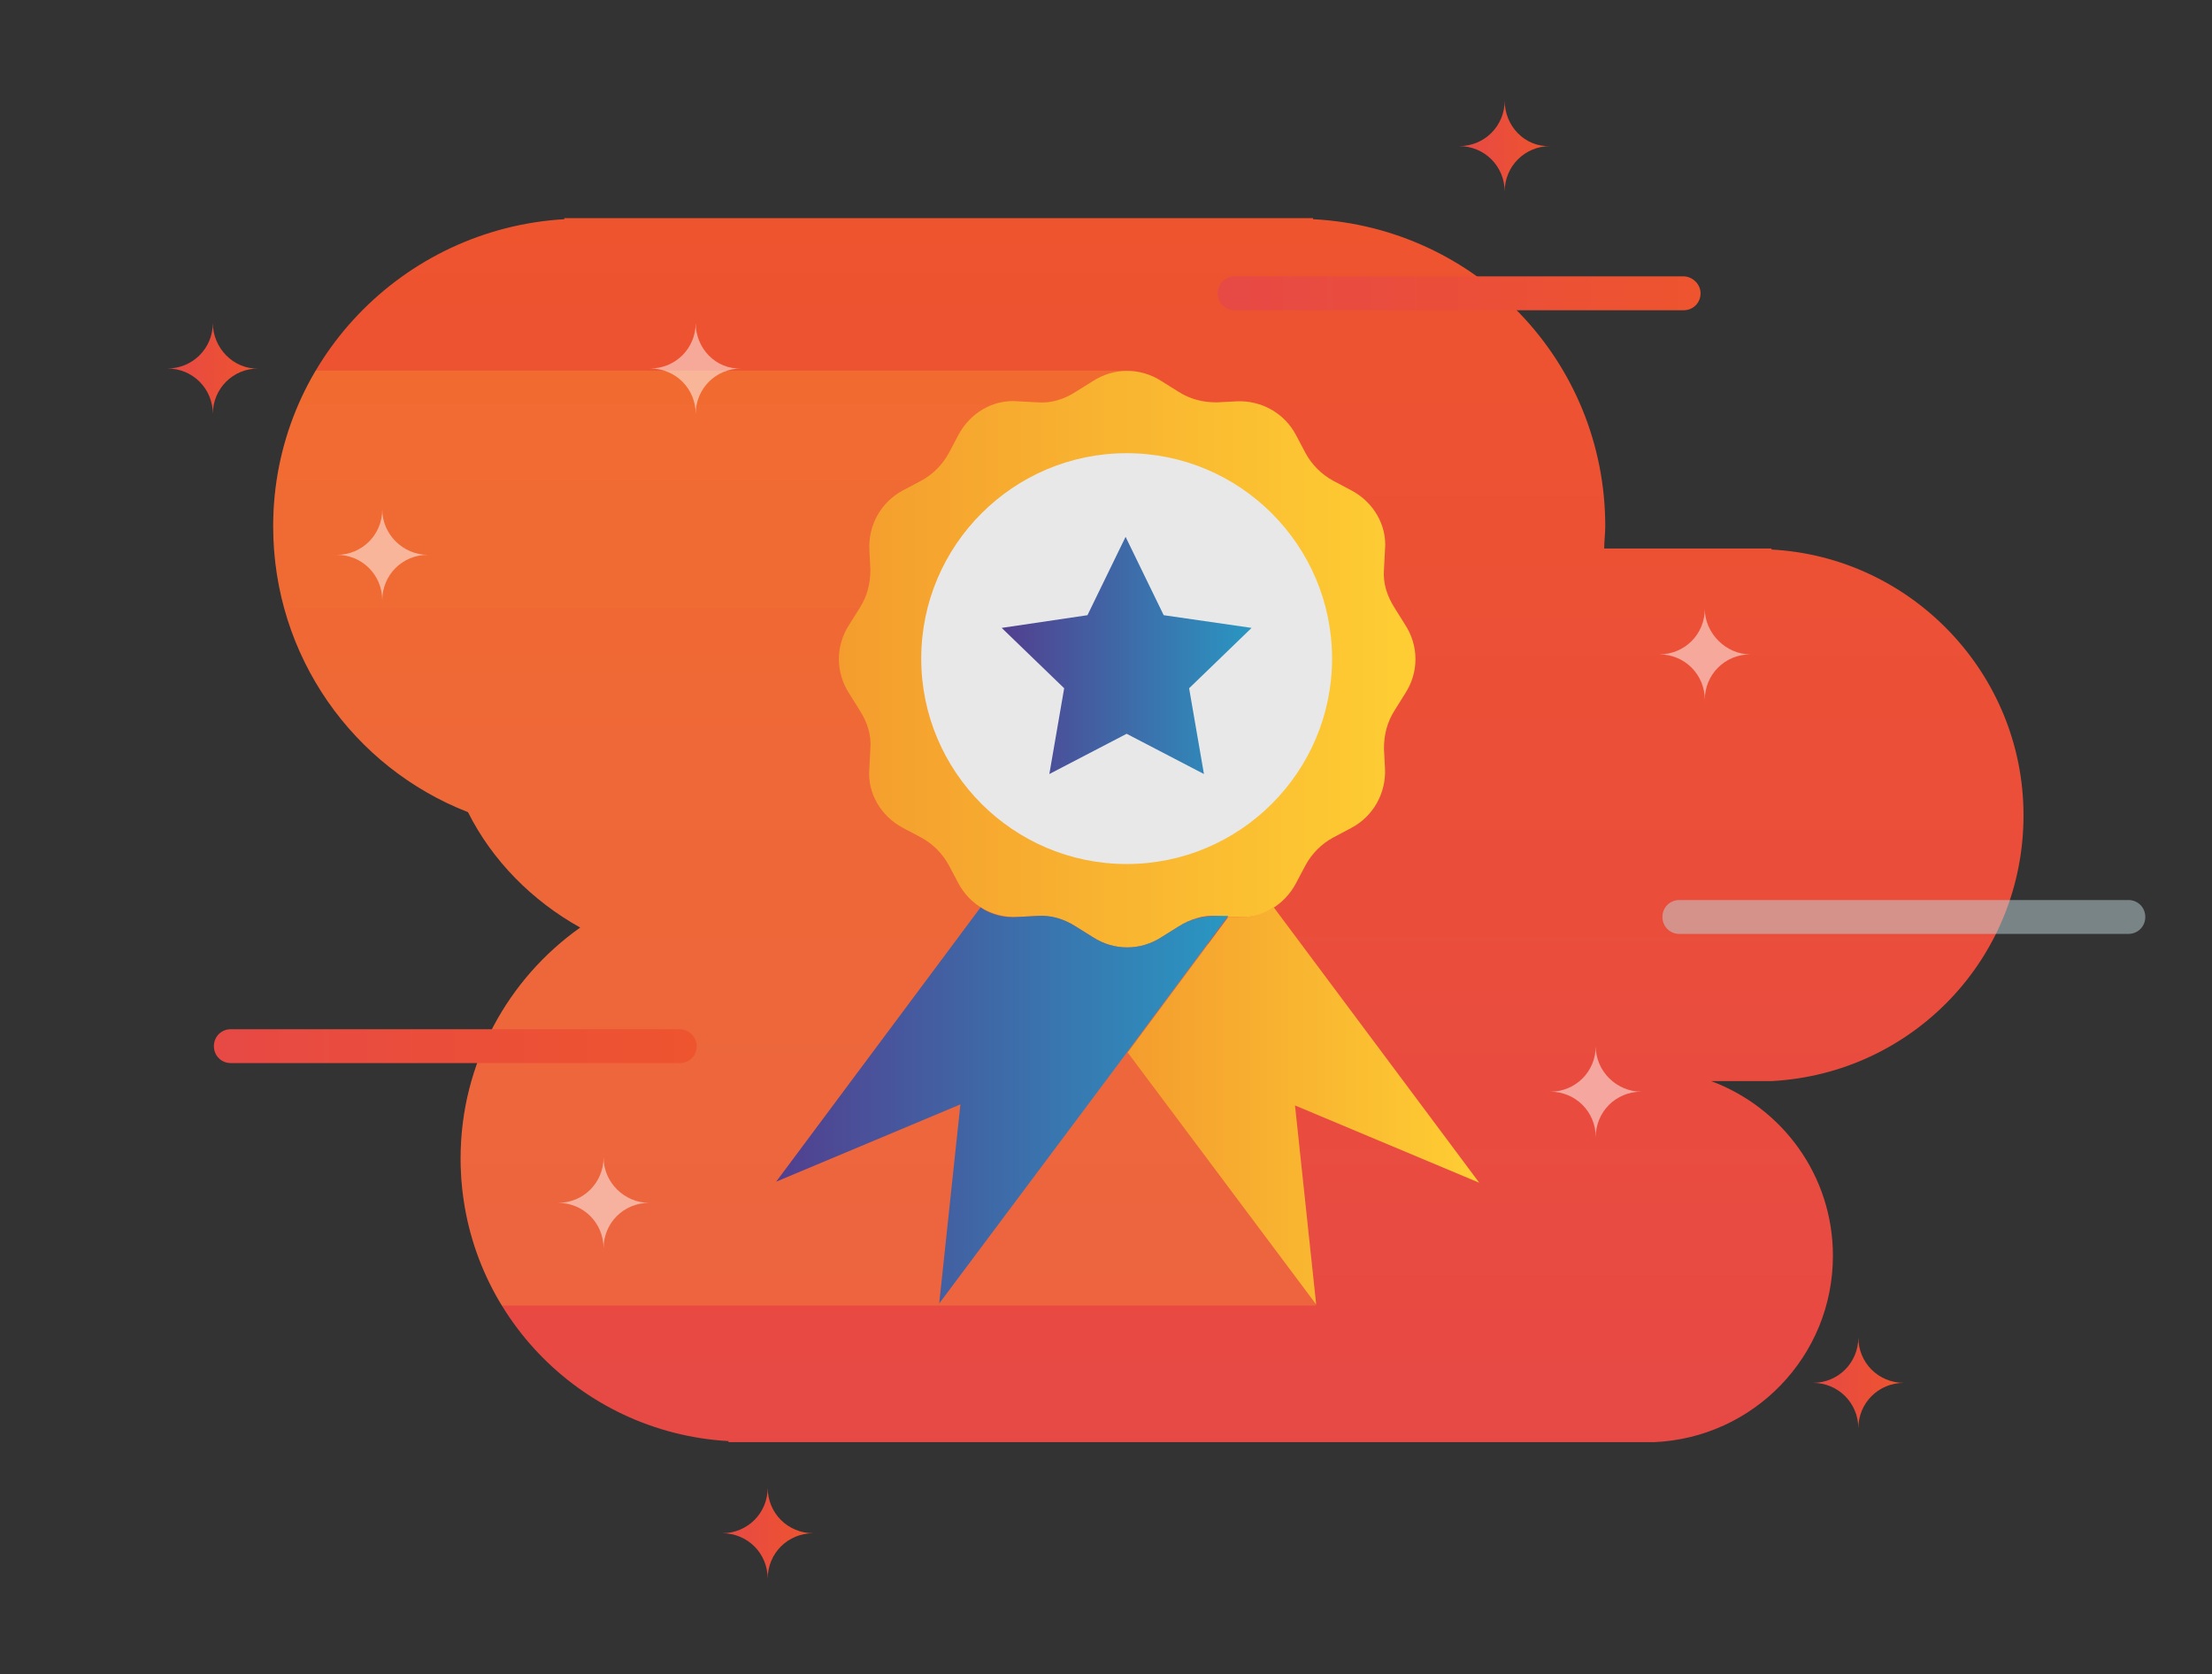 <svg version="1.1" id="Layer_1" xmlns="http://www.w3.org/2000/svg" xmlns:xlink="http://www.w3.org/1999/xlink" x="0" y="0" viewBox="0 0 208.9 158.1" xml:space="preserve"><rect x="0" y="0" width="208.9" height="158.1" fill="#333333" stroke="none"/><style>.st6{opacity:.5;fill:#fff;enable-background:new}.st10{fill:#fece33}</style><linearGradient id="SVGID_1_" gradientUnits="userSpaceOnUse" x1="108.45" y1="-1951.18" x2="108.45" y2="-1835.58" gradientTransform="matrix(1 0 0 -1 0 -1814.98)"><stop offset="0" stop-color="#e74945"/><stop offset="1" stop-color="#ee542e"/></linearGradient><path d="M167.3 102.1c13.3-.7 23.8-11.6 23.8-25.1 0-13.4-10.6-24.4-23.8-25.1v-.1h-15.8c0-.7.1-1.4.1-2.1 0-15.6-12.2-28.2-27.6-29v-.1H53.3v.1c-15.3.9-27.5 13.5-27.5 29 0 12.3 7.6 22.8 18.4 27 2.3 4.6 6.1 8.4 10.6 10.9-6.8 4.8-11.3 12.8-11.3 21.8 0 14.3 11.2 25.9 25.3 26.7v.1h87.4c9.4-.4 16.9-8.1 16.9-17.6 0-7.6-4.8-14-11.5-16.5h5.7z" fill="url(#SVGID_1_)"/><defs><path id="SVGID_2_" d="M167.3 102.1c13.3-.7 23.8-11.6 23.8-25.1 0-13.4-10.6-24.4-23.8-25.1v-.1h-15.8c0-.7.1-1.4.1-2.1 0-15.6-12.2-28.2-27.6-29v-.1H53.3v.1c-15.3.9-27.5 13.5-27.5 29 0 12.3 7.6 22.8 18.4 27 2.3 4.6 6.1 8.4 10.6 10.9-6.8 4.8-11.3 12.8-11.3 21.8 0 14.3 11.2 25.9 25.3 26.7v.1h87.4c9.4-.4 16.9-8.1 16.9-17.6 0-7.6-4.8-14-11.5-16.5h5.7z"/></defs><clipPath id="SVGID_3_"><use xlink:href="#SVGID_2_" overflow="visible"/></clipPath><path d="M123.1 113.3c-.6 2.6.7 5.1 0 6.6-.4.8-.8-2.8 1.2 3.4H31C21.8 123.2 8 35 17.2 35h89.2c4.3 6.6-1.5 25.4-1.5 29.5l18.2 48.8z" opacity=".2" clip-path="url(#SVGID_3_)" fill="#fece33"/><linearGradient id="SVGID_4_" gradientUnits="userSpaceOnUse" x1="137.76" y1="-1828.78" x2="146.418" y2="-1828.78" gradientTransform="matrix(1 0 0 -1 0 -1814.98)"><stop offset="0" stop-color="#e74945"/><stop offset="1" stop-color="#ee542e"/></linearGradient><path d="M142.1 9.5c0 2.4-1.9 4.3-4.3 4.3 2.4 0 4.3 1.9 4.3 4.3 0-2.4 1.9-4.3 4.3-4.3-2.4.1-4.3-1.9-4.3-4.3z" fill="url(#SVGID_4_)"/><linearGradient id="SVGID_5_" gradientUnits="userSpaceOnUse" x1="68.172" y1="-1959.78" x2="76.83" y2="-1959.78" gradientTransform="matrix(1 0 0 -1 0 -1814.98)"><stop offset="0" stop-color="#e74945"/><stop offset="1" stop-color="#ee542e"/></linearGradient><path d="M72.5 140.5c0 2.4-1.9 4.3-4.3 4.3 2.4 0 4.3 1.9 4.3 4.3 0-2.4 1.9-4.3 4.3-4.3-2.4 0-4.3-1.9-4.3-4.3z" fill="url(#SVGID_5_)"/><linearGradient id="SVGID_6_" gradientUnits="userSpaceOnUse" x1="15.816" y1="-1849.78" x2="24.474" y2="-1849.78" gradientTransform="matrix(1 0 0 -1 0 -1814.98)"><stop offset="0" stop-color="#e74945"/><stop offset="1" stop-color="#ee542e"/></linearGradient><path d="M20.1 30.5c0 2.4-1.9 4.3-4.3 4.3 2.4 0 4.3 1.9 4.3 4.3 0-2.4 1.9-4.3 4.3-4.3-2.3.1-4.3-1.9-4.3-4.3z" fill="url(#SVGID_6_)"/><linearGradient id="SVGID_7_" gradientUnits="userSpaceOnUse" x1="171.129" y1="-1945.58" x2="179.787" y2="-1945.58" gradientTransform="matrix(1 0 0 -1 0 -1814.98)"><stop offset="0" stop-color="#e74945"/><stop offset="1" stop-color="#ee542e"/></linearGradient><path d="M175.5 126.3c0 2.4-1.9 4.3-4.3 4.3 2.4 0 4.3 1.9 4.3 4.3 0-2.4 1.9-4.3 4.3-4.3-2.4 0-4.3-1.9-4.3-4.3z" fill="url(#SVGID_7_)"/><path class="st6" d="M65.7 30.5c0 2.4-1.9 4.3-4.3 4.3 2.4 0 4.3 1.9 4.3 4.3 0-2.4 1.9-4.3 4.3-4.3-2.4.1-4.3-1.9-4.3-4.3zM161 57.5c0 2.4-1.9 4.3-4.3 4.3 2.4 0 4.3 1.9 4.3 4.3 0-2.4 1.9-4.3 4.3-4.3-2.3 0-4.3-2-4.3-4.3zM57 109.3c0 2.4-1.9 4.3-4.3 4.3 2.4 0 4.3 1.9 4.3 4.3 0-2.4 1.9-4.3 4.3-4.3-2.3 0-4.3-1.9-4.3-4.3zM150.7 98.8c0 2.4-1.9 4.3-4.3 4.3 2.4 0 4.3 1.9 4.3 4.3 0-2.4 1.9-4.3 4.3-4.3-2.3 0-4.3-1.9-4.3-4.3zM36.1 48.1c0 2.4-1.9 4.3-4.3 4.3 2.4 0 4.3 1.9 4.3 4.3 0-2.4 1.9-4.3 4.3-4.3-2.3 0-4.3-1.9-4.3-4.3z"/><linearGradient id="SVGID_10_" gradientUnits="userSpaceOnUse" x1="124.556" y1="-1588.611" x2="170.156" y2="-1588.611" gradientTransform="matrix(1 0 0 -1 -9.615 -1560.911)"><stop offset="0" stop-color="#e74945"/><stop offset="1" stop-color="#ee542e"/></linearGradient><path d="M160.6 27.7c0 .9-.7 1.6-1.6 1.6h-42.4c-.9 0-1.6-.7-1.6-1.6 0-.9.7-1.6 1.6-1.6H159c.8 0 1.6.7 1.6 1.6z" fill="url(#SVGID_10_)"/><linearGradient id="SVGID_11_" gradientUnits="userSpaceOnUse" x1="29.76" y1="-1659.711" x2="75.36" y2="-1659.711" gradientTransform="matrix(1 0 0 -1 -9.615 -1560.911)"><stop offset="0" stop-color="#e74945"/><stop offset="1" stop-color="#ee542e"/></linearGradient><path d="M65.8 98.8c0 .9-.7 1.6-1.6 1.6H21.8c-.9 0-1.6-.7-1.6-1.6 0-.9.7-1.6 1.6-1.6h42.4c.8 0 1.6.7 1.6 1.6z" fill="url(#SVGID_11_)"/><path d="M202.6 86.6c0 .9-.7 1.6-1.6 1.6h-42.4c-.9 0-1.6-.7-1.6-1.6 0-.9.7-1.6 1.6-1.6H201c.9 0 1.6.7 1.6 1.6z" opacity=".5" fill="#c0d6dd"/><linearGradient id="SVGID_12_" gradientUnits="userSpaceOnUse" x1="106.45" y1="55.55" x2="139.65" y2="55.55" gradientTransform="matrix(1 0 0 -1 0 160)"><stop offset="0" stop-color="#f49d2e"/><stop offset="1" stop-color="#fece33"/></linearGradient><path d="M120.3 85.7l19.4 26-17.4-7.3 2 18.8-17.8-23.8 9.5-12.8h.8c1.2.1 2.5-.3 3.5-.9z" fill="url(#SVGID_12_)"/><linearGradient id="SVGID_13_" gradientUnits="userSpaceOnUse" x1="79.225" y1="97.75" x2="133.759" y2="97.75" gradientTransform="matrix(1 0 0 -1 0 160)"><stop offset="0" stop-color="#f49d2e"/><stop offset="1" stop-color="#fece33"/></linearGradient><path d="M132.7 59c1.3 2 1.3 4.5 0 6.5l-1 1.6c-.7 1.1-1 2.3-1 3.6l.1 1.9c.1 2.3-1.1 4.5-3.2 5.6l-1.7.9c-1.1.6-2 1.5-2.6 2.6l-.9 1.7c-1.1 2.1-3.3 3.4-5.6 3.2h-.8l-1.1-.1c-1.3-.1-2.5.3-3.6 1l-1.6 1c-2 1.3-4.5 1.3-6.5 0l-1.6-1c-1.1-.7-2.3-1-3.6-1l-1.9.1c-2.3.1-4.5-1.1-5.6-3.2l-.9-1.7c-.6-1.1-1.5-2-2.6-2.6l-1.7-.9c-2.1-1.1-3.4-3.3-3.2-5.6l.1-1.9c.1-1.3-.3-2.5-1-3.6l-1-1.6c-1.3-2-1.3-4.5 0-6.5l1-1.6c.7-1.1 1-2.3 1-3.6l-.1-1.9c-.1-2.3 1.1-4.5 3.2-5.6l1.7-.9c1.1-.6 2-1.5 2.6-2.6l.9-1.7c1.1-2.1 3.3-3.4 5.6-3.2l1.9.1c1.3.1 2.5-.3 3.6-1l1.6-1c2-1.3 4.5-1.3 6.5 0l1.6 1c1.1.7 2.3 1 3.6 1l1.9-.1c2.3-.1 4.5 1.1 5.6 3.2l.9 1.7c.6 1.1 1.5 2 2.6 2.6l1.7.9c2.1 1.1 3.4 3.3 3.2 5.6l-.1 1.9c-.1 1.3.3 2.5 1 3.6l1 1.6z" fill="url(#SVGID_13_)"/><path d="M106.4 42.8c10.7 0 19.4 8.7 19.4 19.4s-8.7 19.4-19.4 19.4S87 72.9 87 62.2s8.7-19.4 19.4-19.4z" fill="#e8e8e8"/><g><linearGradient id="SVGID_14_" gradientUnits="userSpaceOnUse" x1="73.253" y1="55.6" x2="115.953" y2="55.6" gradientTransform="matrix(1 0 0 -1 0 160)"><stop offset="0" stop-color="#523f8f"/><stop offset="1" stop-color="#2997c2"/></linearGradient><path d="M116 86.5l-9.5 12.8-17.8 23.8 2-18.8-17.4 7.3 19.3-25.9c1 .7 2.3 1 3.5.9l1.9-.1c1.3-.1 2.5.3 3.6 1l1.6 1c2 1.3 4.5 1.3 6.5 0l1.6-1c1.1-.7 2.3-1 3.6-1h1.1z" fill="url(#SVGID_14_)"/><linearGradient id="SVGID_15_" gradientUnits="userSpaceOnUse" x1="94.68" y1="98.1" x2="118.219" y2="98.1" gradientTransform="matrix(1 0 0 -1 0 160)"><stop offset="0" stop-color="#523f8f"/><stop offset="1" stop-color="#2997c2"/></linearGradient><path d="M118.2 59.3l-5.9 5.7 1.4 8.1-7.3-3.8-7.3 3.8 1.4-8.1-5.9-5.7 8.1-1.2 3.6-7.4 3.6 7.4 8.3 1.2z" fill="url(#SVGID_15_)"/></g></svg>